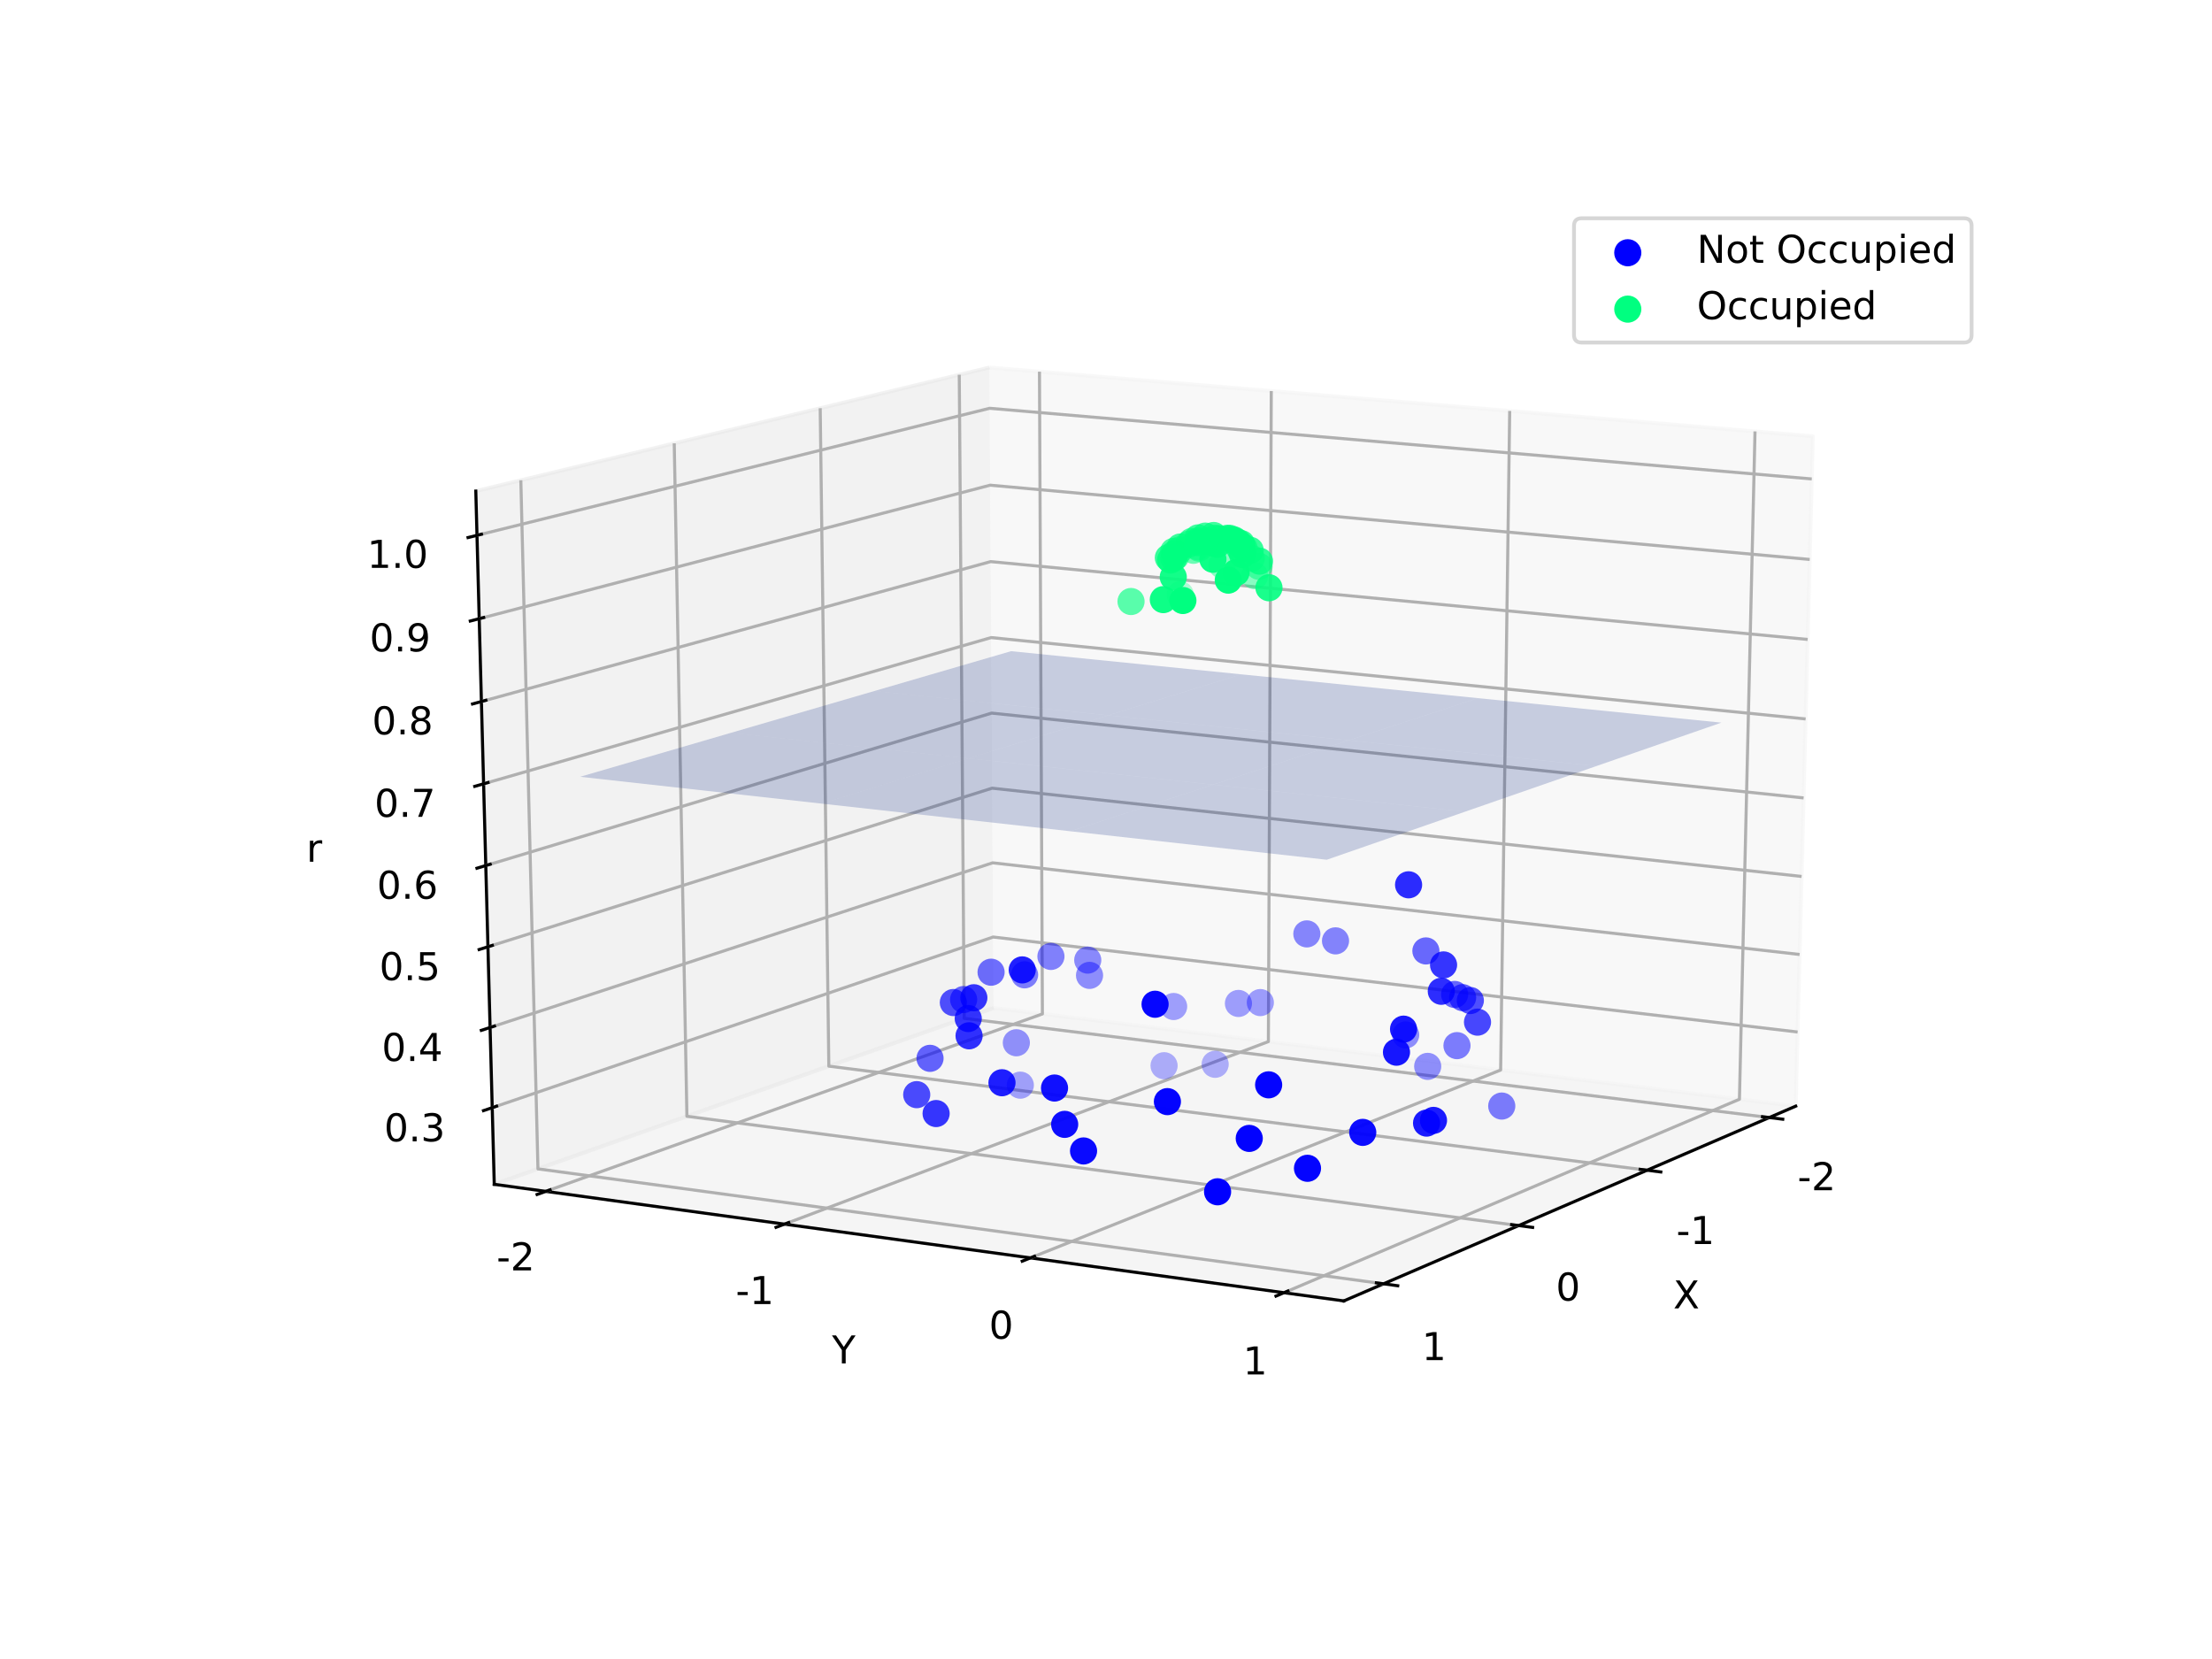 <?xml version="1.0" encoding="utf-8" standalone="no"?>
<!DOCTYPE svg PUBLIC "-//W3C//DTD SVG 1.1//EN"
  "http://www.w3.org/Graphics/SVG/1.1/DTD/svg11.dtd">
<!-- Created with matplotlib (http://matplotlib.org/) -->
<svg height="432pt" version="1.1" viewBox="0 0 576 432" width="576pt" xmlns="http://www.w3.org/2000/svg" xmlns:xlink="http://www.w3.org/1999/xlink">
 <defs>
  <style type="text/css">
*{stroke-linecap:butt;stroke-linejoin:round;}
  </style>
 </defs>
 <g id="figure_1">
  <g id="patch_1">
   <path d="M 0 432 
L 576 432 
L 576 0 
L 0 0 
z
" style="fill:#ffffff;"/>
  </g>
  <g id="patch_2">
   <path d="M 72 378 
L 518.4 378 
L 518.4 51.84 
L 72 51.84 
z
" style="fill:#ffffff;"/>
  </g>
  <g id="pane3d_1">
   <g id="patch_3">
    <path d="M 258.726 262.472 
L 467.602 288.036 
L 472.066 113.596 
L 257.64 95.695 
" style="fill:#f2f2f2;opacity:0.5;stroke:#f2f2f2;stroke-linejoin:miter;"/>
   </g>
  </g>
  <g id="pane3d_2">
   <g id="patch_4">
    <path d="M 258.726 262.472 
L 128.705 308.39 
L 123.9 127.88 
L 257.64 95.695 
" style="fill:#e6e6e6;opacity:0.5;stroke:#e6e6e6;stroke-linejoin:miter;"/>
   </g>
  </g>
  <g id="pane3d_3">
   <g id="patch_5">
    <path d="M 258.726 262.472 
L 128.705 308.39 
L 349.923 338.757 
L 467.602 288.036 
" style="fill:#ececec;opacity:0.5;stroke:#ececec;stroke-linejoin:miter;"/>
   </g>
  </g>
  <g id="axis3d_1">
   <g id="line2d_1">
    <path d="M 467.602 288.036 
L 349.923 338.757 
" style="fill:none;stroke:#000000;stroke-linecap:square;stroke-width:0.8;"/>
   </g>
   <g id="text_1">
    <!-- X -->
    <defs>
     <path d="M 6.297 72.906 
L 16.891 72.906 
L 35.016 45.797 
L 53.219 72.906 
L 63.812 72.906 
L 40.375 37.891 
L 65.375 0 
L 54.781 0 
L 34.281 31 
L 13.625 0 
L 2.984 0 
L 29 38.922 
z
" id="DejaVuSans-58"/>
    </defs>
    <g transform="translate(435.705 340.704)scale(0.1 -0.1)">
     <use xlink:href="#DejaVuSans-58"/>
    </g>
   </g>
   <g id="Line3DCollection_1">
    <path d="M 460.709 291.008 
L 251.079 265.172 
L 249.791 97.584 
" style="fill:none;stroke:#b0b0b0;stroke-width:0.8;"/>
    <path d="M 428.887 304.723 
L 215.827 277.622 
L 213.581 106.298 
" style="fill:none;stroke:#b0b0b0;stroke-width:0.8;"/>
    <path d="M 395.446 319.137 
L 178.87 290.674 
L 175.571 115.445 
" style="fill:none;stroke:#b0b0b0;stroke-width:0.8;"/>
    <path d="M 360.259 334.302 
L 140.081 304.372 
L 135.625 125.059 
" style="fill:none;stroke:#b0b0b0;stroke-width:0.8;"/>
   </g>
   <g id="xtick_1">
    <g id="line2d_2">
     <path d="M 458.95 290.791 
L 464.23 291.441 
" style="fill:none;stroke:#000000;stroke-linecap:square;stroke-width:0.8;"/>
    </g>
    <g id="text_2">
     <!-- -2 -->
     <defs>
      <path d="M 4.891 31.391 
L 31.203 31.391 
L 31.203 23.391 
L 4.891 23.391 
z
" id="DejaVuSans-2d"/>
      <path d="M 19.188 8.297 
L 53.609 8.297 
L 53.609 0 
L 7.328 0 
L 7.328 8.297 
Q 12.938 14.109 22.625 23.891 
Q 32.328 33.688 34.812 36.531 
Q 39.547 41.844 41.422 45.531 
Q 43.312 49.219 43.312 52.781 
Q 43.312 58.594 39.234 62.25 
Q 35.156 65.922 28.609 65.922 
Q 23.969 65.922 18.812 64.312 
Q 13.672 62.703 7.812 59.422 
L 7.812 69.391 
Q 13.766 71.781 18.938 73 
Q 24.125 74.219 28.422 74.219 
Q 39.75 74.219 46.484 68.547 
Q 53.219 62.891 53.219 53.422 
Q 53.219 48.922 51.531 44.891 
Q 49.859 40.875 45.406 35.406 
Q 44.188 33.984 37.641 27.219 
Q 31.109 20.453 19.188 8.297 
z
" id="DejaVuSans-32"/>
     </defs>
     <g transform="translate(468.07 309.928)scale(0.1 -0.1)">
      <use xlink:href="#DejaVuSans-2d"/>
      <use x="36.084" xlink:href="#DejaVuSans-32"/>
     </g>
    </g>
   </g>
   <g id="xtick_2">
    <g id="line2d_3">
     <path d="M 427.097 304.496 
L 432.47 305.179 
" style="fill:none;stroke:#000000;stroke-linecap:square;stroke-width:0.8;"/>
    </g>
    <g id="text_3">
     <!-- -1 -->
     <defs>
      <path d="M 12.406 8.297 
L 28.516 8.297 
L 28.516 63.922 
L 10.984 60.406 
L 10.984 69.391 
L 28.422 72.906 
L 38.281 72.906 
L 38.281 8.297 
L 54.391 8.297 
L 54.391 0 
L 12.406 0 
z
" id="DejaVuSans-31"/>
     </defs>
     <g transform="translate(436.512 323.944)scale(0.1 -0.1)">
      <use xlink:href="#DejaVuSans-2d"/>
      <use x="36.084" xlink:href="#DejaVuSans-31"/>
     </g>
    </g>
   </g>
   <g id="xtick_3">
    <g id="line2d_4">
     <path d="M 393.625 318.897 
L 399.092 319.616 
" style="fill:none;stroke:#000000;stroke-linecap:square;stroke-width:0.8;"/>
    </g>
    <g id="text_4">
     <!-- 0 -->
     <defs>
      <path d="M 31.781 66.406 
Q 24.172 66.406 20.328 58.906 
Q 16.5 51.422 16.5 36.375 
Q 16.5 21.391 20.328 13.891 
Q 24.172 6.391 31.781 6.391 
Q 39.453 6.391 43.281 13.891 
Q 47.125 21.391 47.125 36.375 
Q 47.125 51.422 43.281 58.906 
Q 39.453 66.406 31.781 66.406 
z
M 31.781 74.219 
Q 44.047 74.219 50.516 64.516 
Q 56.984 54.828 56.984 36.375 
Q 56.984 17.969 50.516 8.266 
Q 44.047 -1.422 31.781 -1.422 
Q 19.531 -1.422 13.062 8.266 
Q 6.594 17.969 6.594 36.375 
Q 6.594 54.828 13.062 64.516 
Q 19.531 74.219 31.781 74.219 
z
" id="DejaVuSans-30"/>
     </defs>
     <g transform="translate(405.151 338.673)scale(0.1 -0.1)">
      <use xlink:href="#DejaVuSans-30"/>
     </g>
    </g>
   </g>
   <g id="xtick_4">
    <g id="line2d_5">
     <path d="M 358.405 334.05 
L 363.971 334.807 
" style="fill:none;stroke:#000000;stroke-linecap:square;stroke-width:0.8;"/>
    </g>
    <g id="text_5">
     <!-- 1 -->
     <g transform="translate(370.251 354.172)scale(0.1 -0.1)">
      <use xlink:href="#DejaVuSans-31"/>
     </g>
    </g>
   </g>
  </g>
  <g id="axis3d_2">
   <g id="line2d_6">
    <path d="M 128.705 308.39 
L 349.923 338.757 
" style="fill:none;stroke:#000000;stroke-linecap:square;stroke-width:0.8;"/>
   </g>
   <g id="text_6">
    <!-- Y -->
    <defs>
     <path d="M -0.203 72.906 
L 10.406 72.906 
L 30.609 42.922 
L 50.688 72.906 
L 61.281 72.906 
L 35.5 34.719 
L 35.5 0 
L 25.594 0 
L 25.594 34.719 
z
" id="DejaVuSans-59"/>
    </defs>
    <g transform="translate(216.662 355.033)scale(0.1 -0.1)">
     <use xlink:href="#DejaVuSans-59"/>
    </g>
   </g>
   <g id="Line3DCollection_2">
    <path d="M 270.674 96.783 
L 271.438 264.028 
L 142.114 310.23 
" style="fill:none;stroke:#b0b0b0;stroke-width:0.8;"/>
    <path d="M 331.038 101.823 
L 330.283 271.23 
L 204.277 318.764 
" style="fill:none;stroke:#b0b0b0;stroke-width:0.8;"/>
    <path d="M 393.122 107.006 
L 390.762 278.632 
L 268.322 327.556 
" style="fill:none;stroke:#b0b0b0;stroke-width:0.8;"/>
    <path d="M 457.001 112.339 
L 452.945 286.242 
L 334.337 336.618 
" style="fill:none;stroke:#b0b0b0;stroke-width:0.8;"/>
   </g>
   <g id="xtick_5">
    <g id="line2d_7">
     <path d="M 143.239 309.829 
L 139.86 311.036 
" style="fill:none;stroke:#000000;stroke-linecap:square;stroke-width:0.8;"/>
    </g>
    <g id="text_7">
     <!-- -2 -->
     <g transform="translate(129.307 330.815)scale(0.1 -0.1)">
      <use xlink:href="#DejaVuSans-2d"/>
      <use x="36.084" xlink:href="#DejaVuSans-32"/>
     </g>
    </g>
   </g>
   <g id="xtick_6">
    <g id="line2d_8">
     <path d="M 205.374 318.35 
L 202.078 319.593 
" style="fill:none;stroke:#000000;stroke-linecap:square;stroke-width:0.8;"/>
    </g>
    <g id="text_8">
     <!-- -1 -->
     <g transform="translate(191.573 339.573)scale(0.1 -0.1)">
      <use xlink:href="#DejaVuSans-2d"/>
      <use x="36.084" xlink:href="#DejaVuSans-31"/>
     </g>
    </g>
   </g>
   <g id="xtick_7">
    <g id="line2d_9">
     <path d="M 269.39 327.129 
L 266.183 328.411 
" style="fill:none;stroke:#000000;stroke-linecap:square;stroke-width:0.8;"/>
    </g>
    <g id="text_9">
     <!-- 0 -->
     <g transform="translate(257.534 348.597)scale(0.1 -0.1)">
      <use xlink:href="#DejaVuSans-30"/>
     </g>
    </g>
   </g>
   <g id="xtick_8">
    <g id="line2d_10">
     <path d="M 335.373 336.178 
L 332.262 337.499 
" style="fill:none;stroke:#000000;stroke-linecap:square;stroke-width:0.8;"/>
    </g>
    <g id="text_10">
     <!-- 1 -->
     <g transform="translate(323.672 357.9)scale(0.1 -0.1)">
      <use xlink:href="#DejaVuSans-31"/>
     </g>
    </g>
   </g>
  </g>
  <g id="axis3d_3">
   <g id="line2d_11">
    <path d="M 128.705 308.39 
L 123.9 127.88 
" style="fill:none;stroke:#000000;stroke-linecap:square;stroke-width:0.8;"/>
   </g>
   <g id="text_11">
    <!-- r -->
    <defs>
     <path d="M 41.109 46.297 
Q 39.594 47.172 37.812 47.578 
Q 36.031 48 33.891 48 
Q 26.266 48 22.188 43.047 
Q 18.109 38.094 18.109 28.812 
L 18.109 0 
L 9.078 0 
L 9.078 54.688 
L 18.109 54.688 
L 18.109 46.188 
Q 20.953 51.172 25.484 53.578 
Q 30.031 56 36.531 56 
Q 37.453 56 38.578 55.875 
Q 39.703 55.766 41.062 55.516 
z
" id="DejaVuSans-72"/>
    </defs>
    <g transform="translate(79.791 224.388)scale(0.1 -0.1)">
     <use xlink:href="#DejaVuSans-72"/>
    </g>
   </g>
   <g id="Line3DCollection_3">
    <path d="M 128.174 288.435 
L 258.606 243.998 
L 468.096 268.735 
" style="fill:none;stroke:#b0b0b0;stroke-width:0.8;"/>
    <path d="M 127.618 267.554 
L 258.48 224.678 
L 468.613 248.544 
" style="fill:none;stroke:#b0b0b0;stroke-width:0.8;"/>
    <path d="M 127.059 246.539 
L 258.353 205.242 
L 469.133 228.226 
" style="fill:none;stroke:#b0b0b0;stroke-width:0.8;"/>
    <path d="M 126.496 225.388 
L 258.226 185.692 
L 469.656 207.783 
" style="fill:none;stroke:#b0b0b0;stroke-width:0.8;"/>
    <path d="M 125.929 204.1 
L 258.098 166.025 
L 470.182 187.211 
" style="fill:none;stroke:#b0b0b0;stroke-width:0.8;"/>
    <path d="M 125.359 182.674 
L 257.969 146.241 
L 470.712 166.511 
" style="fill:none;stroke:#b0b0b0;stroke-width:0.8;"/>
    <path d="M 124.785 161.107 
L 257.84 126.338 
L 471.245 145.68 
" style="fill:none;stroke:#b0b0b0;stroke-width:0.8;"/>
    <path d="M 124.207 139.399 
L 257.709 106.315 
L 471.781 124.718 
" style="fill:none;stroke:#b0b0b0;stroke-width:0.8;"/>
   </g>
   <g id="xtick_9">
    <g id="line2d_12">
     <path d="M 129.308 288.048 
L 125.9 289.209 
" style="fill:none;stroke:#000000;stroke-linecap:square;stroke-width:0.8;"/>
    </g>
    <g id="text_12">
     <!-- 0.3 -->
     <defs>
      <path d="M 10.688 12.406 
L 21 12.406 
L 21 0 
L 10.688 0 
z
" id="DejaVuSans-2e"/>
      <path d="M 40.578 39.312 
Q 47.656 37.797 51.625 33 
Q 55.609 28.219 55.609 21.188 
Q 55.609 10.406 48.188 4.484 
Q 40.766 -1.422 27.094 -1.422 
Q 22.516 -1.422 17.656 -0.516 
Q 12.797 0.391 7.625 2.203 
L 7.625 11.719 
Q 11.719 9.328 16.594 8.109 
Q 21.484 6.891 26.812 6.891 
Q 36.078 6.891 40.938 10.547 
Q 45.797 14.203 45.797 21.188 
Q 45.797 27.641 41.281 31.266 
Q 36.766 34.906 28.719 34.906 
L 20.219 34.906 
L 20.219 43.016 
L 29.109 43.016 
Q 36.375 43.016 40.234 45.922 
Q 44.094 48.828 44.094 54.297 
Q 44.094 59.906 40.109 62.906 
Q 36.141 65.922 28.719 65.922 
Q 24.656 65.922 20.016 65.031 
Q 15.375 64.156 9.812 62.312 
L 9.812 71.094 
Q 15.438 72.656 20.344 73.438 
Q 25.25 74.219 29.594 74.219 
Q 40.828 74.219 47.359 69.109 
Q 53.906 64.016 53.906 55.328 
Q 53.906 49.266 50.438 45.094 
Q 46.969 40.922 40.578 39.312 
z
" id="DejaVuSans-33"/>
     </defs>
     <g transform="translate(100.028 297.203)scale(0.1 -0.1)">
      <use xlink:href="#DejaVuSans-30"/>
      <use x="63.623" xlink:href="#DejaVuSans-2e"/>
      <use x="95.41" xlink:href="#DejaVuSans-33"/>
     </g>
    </g>
   </g>
   <g id="xtick_10">
    <g id="line2d_13">
     <path d="M 128.756 267.181 
L 125.337 268.302 
" style="fill:none;stroke:#000000;stroke-linecap:square;stroke-width:0.8;"/>
    </g>
    <g id="text_13">
     <!-- 0.4 -->
     <defs>
      <path d="M 37.797 64.312 
L 12.891 25.391 
L 37.797 25.391 
z
M 35.203 72.906 
L 47.609 72.906 
L 47.609 25.391 
L 58.016 25.391 
L 58.016 17.188 
L 47.609 17.188 
L 47.609 0 
L 37.797 0 
L 37.797 17.188 
L 4.891 17.188 
L 4.891 26.703 
z
" id="DejaVuSans-34"/>
     </defs>
     <g transform="translate(99.406 276.282)scale(0.1 -0.1)">
      <use xlink:href="#DejaVuSans-30"/>
      <use x="63.623" xlink:href="#DejaVuSans-2e"/>
      <use x="95.41" xlink:href="#DejaVuSans-34"/>
     </g>
    </g>
   </g>
   <g id="xtick_11">
    <g id="line2d_14">
     <path d="M 128.201 246.18 
L 124.769 247.259 
" style="fill:none;stroke:#000000;stroke-linecap:square;stroke-width:0.8;"/>
    </g>
    <g id="text_14">
     <!-- 0.5 -->
     <defs>
      <path d="M 10.797 72.906 
L 49.516 72.906 
L 49.516 64.594 
L 19.828 64.594 
L 19.828 46.734 
Q 21.969 47.469 24.109 47.828 
Q 26.266 48.188 28.422 48.188 
Q 40.625 48.188 47.75 41.5 
Q 54.891 34.812 54.891 23.391 
Q 54.891 11.625 47.562 5.094 
Q 40.234 -1.422 26.906 -1.422 
Q 22.312 -1.422 17.547 -0.641 
Q 12.797 0.141 7.719 1.703 
L 7.719 11.625 
Q 12.109 9.234 16.797 8.062 
Q 21.484 6.891 26.703 6.891 
Q 35.156 6.891 40.078 11.328 
Q 45.016 15.766 45.016 23.391 
Q 45.016 31 40.078 35.438 
Q 35.156 39.891 26.703 39.891 
Q 22.75 39.891 18.812 39.016 
Q 14.891 38.141 10.797 36.281 
z
" id="DejaVuSans-35"/>
     </defs>
     <g transform="translate(98.78 255.226)scale(0.1 -0.1)">
      <use xlink:href="#DejaVuSans-30"/>
      <use x="63.623" xlink:href="#DejaVuSans-2e"/>
      <use x="95.41" xlink:href="#DejaVuSans-35"/>
     </g>
    </g>
   </g>
   <g id="xtick_12">
    <g id="line2d_15">
     <path d="M 127.642 225.043 
L 124.198 226.081 
" style="fill:none;stroke:#000000;stroke-linecap:square;stroke-width:0.8;"/>
    </g>
    <g id="text_15">
     <!-- 0.6 -->
     <defs>
      <path d="M 33.016 40.375 
Q 26.375 40.375 22.484 35.828 
Q 18.609 31.297 18.609 23.391 
Q 18.609 15.531 22.484 10.953 
Q 26.375 6.391 33.016 6.391 
Q 39.656 6.391 43.531 10.953 
Q 47.406 15.531 47.406 23.391 
Q 47.406 31.297 43.531 35.828 
Q 39.656 40.375 33.016 40.375 
z
M 52.594 71.297 
L 52.594 62.312 
Q 48.875 64.062 45.094 64.984 
Q 41.312 65.922 37.594 65.922 
Q 27.828 65.922 22.672 59.328 
Q 17.531 52.734 16.797 39.406 
Q 19.672 43.656 24.016 45.922 
Q 28.375 48.188 33.594 48.188 
Q 44.578 48.188 50.953 41.516 
Q 57.328 34.859 57.328 23.391 
Q 57.328 12.156 50.688 5.359 
Q 44.047 -1.422 33.016 -1.422 
Q 20.359 -1.422 13.672 8.266 
Q 6.984 17.969 6.984 36.375 
Q 6.984 53.656 15.188 63.938 
Q 23.391 74.219 37.203 74.219 
Q 40.922 74.219 44.703 73.484 
Q 48.484 72.75 52.594 71.297 
z
" id="DejaVuSans-36"/>
     </defs>
     <g transform="translate(98.15 234.033)scale(0.1 -0.1)">
      <use xlink:href="#DejaVuSans-30"/>
      <use x="63.623" xlink:href="#DejaVuSans-2e"/>
      <use x="95.41" xlink:href="#DejaVuSans-36"/>
     </g>
    </g>
   </g>
   <g id="xtick_13">
    <g id="line2d_16">
     <path d="M 127.08 203.769 
L 123.623 204.765 
" style="fill:none;stroke:#000000;stroke-linecap:square;stroke-width:0.8;"/>
    </g>
    <g id="text_16">
     <!-- 0.7 -->
     <defs>
      <path d="M 8.203 72.906 
L 55.078 72.906 
L 55.078 68.703 
L 28.609 0 
L 18.312 0 
L 43.219 64.594 
L 8.203 64.594 
z
" id="DejaVuSans-37"/>
     </defs>
     <g transform="translate(97.516 212.702)scale(0.1 -0.1)">
      <use xlink:href="#DejaVuSans-30"/>
      <use x="63.623" xlink:href="#DejaVuSans-2e"/>
      <use x="95.41" xlink:href="#DejaVuSans-37"/>
     </g>
    </g>
   </g>
   <g id="xtick_14">
    <g id="line2d_17">
     <path d="M 126.514 182.356 
L 123.044 183.309 
" style="fill:none;stroke:#000000;stroke-linecap:square;stroke-width:0.8;"/>
    </g>
    <g id="text_17">
     <!-- 0.8 -->
     <defs>
      <path d="M 31.781 34.625 
Q 24.75 34.625 20.719 30.859 
Q 16.703 27.094 16.703 20.516 
Q 16.703 13.922 20.719 10.156 
Q 24.75 6.391 31.781 6.391 
Q 38.812 6.391 42.859 10.172 
Q 46.922 13.969 46.922 20.516 
Q 46.922 27.094 42.891 30.859 
Q 38.875 34.625 31.781 34.625 
z
M 21.922 38.812 
Q 15.578 40.375 12.031 44.719 
Q 8.5 49.078 8.5 55.328 
Q 8.5 64.062 14.719 69.141 
Q 20.953 74.219 31.781 74.219 
Q 42.672 74.219 48.875 69.141 
Q 55.078 64.062 55.078 55.328 
Q 55.078 49.078 51.531 44.719 
Q 48 40.375 41.703 38.812 
Q 48.828 37.156 52.797 32.312 
Q 56.781 27.484 56.781 20.516 
Q 56.781 9.906 50.312 4.234 
Q 43.844 -1.422 31.781 -1.422 
Q 19.734 -1.422 13.25 4.234 
Q 6.781 9.906 6.781 20.516 
Q 6.781 27.484 10.781 32.312 
Q 14.797 37.156 21.922 38.812 
z
M 18.312 54.391 
Q 18.312 48.734 21.844 45.562 
Q 25.391 42.391 31.781 42.391 
Q 38.141 42.391 41.719 45.562 
Q 45.312 48.734 45.312 54.391 
Q 45.312 60.062 41.719 63.234 
Q 38.141 66.406 31.781 66.406 
Q 25.391 66.406 21.844 63.234 
Q 18.312 60.062 18.312 54.391 
z
" id="DejaVuSans-38"/>
     </defs>
     <g transform="translate(96.878 191.233)scale(0.1 -0.1)">
      <use xlink:href="#DejaVuSans-30"/>
      <use x="63.623" xlink:href="#DejaVuSans-2e"/>
      <use x="95.41" xlink:href="#DejaVuSans-38"/>
     </g>
    </g>
   </g>
   <g id="xtick_15">
    <g id="line2d_18">
     <path d="M 125.944 160.804 
L 122.462 161.714 
" style="fill:none;stroke:#000000;stroke-linecap:square;stroke-width:0.8;"/>
    </g>
    <g id="text_18">
     <!-- 0.9 -->
     <defs>
      <path d="M 10.984 1.516 
L 10.984 10.5 
Q 14.703 8.734 18.5 7.812 
Q 22.312 6.891 25.984 6.891 
Q 35.75 6.891 40.891 13.453 
Q 46.047 20.016 46.781 33.406 
Q 43.953 29.203 39.594 26.953 
Q 35.25 24.703 29.984 24.703 
Q 19.047 24.703 12.672 31.312 
Q 6.297 37.938 6.297 49.422 
Q 6.297 60.641 12.938 67.422 
Q 19.578 74.219 30.609 74.219 
Q 43.266 74.219 49.922 64.516 
Q 56.594 54.828 56.594 36.375 
Q 56.594 19.141 48.406 8.859 
Q 40.234 -1.422 26.422 -1.422 
Q 22.703 -1.422 18.891 -0.688 
Q 15.094 0.047 10.984 1.516 
z
M 30.609 32.422 
Q 37.25 32.422 41.125 36.953 
Q 45.016 41.5 45.016 49.422 
Q 45.016 57.281 41.125 61.844 
Q 37.25 66.406 30.609 66.406 
Q 23.969 66.406 20.094 61.844 
Q 16.219 57.281 16.219 49.422 
Q 16.219 41.5 20.094 36.953 
Q 23.969 32.422 30.609 32.422 
z
" id="DejaVuSans-39"/>
     </defs>
     <g transform="translate(96.235 169.623)scale(0.1 -0.1)">
      <use xlink:href="#DejaVuSans-30"/>
      <use x="63.623" xlink:href="#DejaVuSans-2e"/>
      <use x="95.41" xlink:href="#DejaVuSans-39"/>
     </g>
    </g>
   </g>
   <g id="xtick_16">
    <g id="line2d_19">
     <path d="M 125.37 139.111 
L 121.876 139.977 
" style="fill:none;stroke:#000000;stroke-linecap:square;stroke-width:0.8;"/>
    </g>
    <g id="text_19">
     <!-- 1.0 -->
     <g transform="translate(95.589 147.871)scale(0.1 -0.1)">
      <use xlink:href="#DejaVuSans-31"/>
      <use x="63.623" xlink:href="#DejaVuSans-2e"/>
      <use x="95.41" xlink:href="#DejaVuSans-30"/>
     </g>
    </g>
   </g>
  </g>
  <g id="axes_1">
   <g id="Path3DCollection_1">
    <defs>
     <path d="M 0 3.536 
C 0.938 3.536 1.837 3.163 2.5 2.5 
C 3.163 1.837 3.536 0.938 3.536 0 
C 3.536 -0.938 3.163 -1.837 2.5 -2.5 
C 1.837 -3.163 0.938 -3.536 0 -3.536 
C -0.938 -3.536 -1.837 -3.163 -2.5 -2.5 
C -3.163 -1.837 -3.536 -0.938 -3.536 0 
C -3.536 0.938 -3.163 1.837 -2.5 2.5 
C -1.837 3.163 -0.938 3.536 0 3.536 
z
" id="C0_0_fe2d5bab1d"/>
    </defs>
    <g clip-path="url(#p2cab613604)">
     <use style="fill:#00ff80;fill-opacity:0.726;" x="321.362" xlink:href="#C0_0_fe2d5bab1d" y="140.585"/>
    </g>
    <g clip-path="url(#p2cab613604)">
     <use style="fill:#00ff80;fill-opacity:0.759;" x="307.324" xlink:href="#C0_0_fe2d5bab1d" y="142.433"/>
    </g>
    <g clip-path="url(#p2cab613604)">
     <use style="fill:#00ff80;fill-opacity:0.544;" x="327.858" xlink:href="#C0_0_fe2d5bab1d" y="147.481"/>
    </g>
    <g clip-path="url(#p2cab613604)">
     <use style="fill:#00ff80;" x="308.017" xlink:href="#C0_0_fe2d5bab1d" y="156.369"/>
    </g>
    <g clip-path="url(#p2cab613604)">
     <use style="fill:#00ff80;fill-opacity:0.641;" x="323.987" xlink:href="#C0_0_fe2d5bab1d" y="142.787"/>
    </g>
    <g clip-path="url(#p2cab613604)">
     <use style="fill:#00ff80;fill-opacity:0.812;" x="323.485" xlink:href="#C0_0_fe2d5bab1d" y="142.305"/>
    </g>
    <g clip-path="url(#p2cab613604)">
     <use style="fill:#00ff80;fill-opacity:0.787;" x="321.353" xlink:href="#C0_0_fe2d5bab1d" y="140.765"/>
    </g>
    <g clip-path="url(#p2cab613604)">
     <use style="fill:#00ff80;fill-opacity:0.704;" x="305.615" xlink:href="#C0_0_fe2d5bab1d" y="143.575"/>
    </g>
    <g clip-path="url(#p2cab613604)">
     <use style="fill:#00ff80;fill-opacity:0.991;" x="319.839" xlink:href="#C0_0_fe2d5bab1d" y="151.061"/>
    </g>
    <g clip-path="url(#p2cab613604)">
     <use style="fill:#00ff80;fill-opacity:0.92;" x="305.515" xlink:href="#C0_0_fe2d5bab1d" y="150.262"/>
    </g>
    <g clip-path="url(#p2cab613604)">
     <use style="fill:#00ff80;fill-opacity:0.824;" x="304.815" xlink:href="#C0_0_fe2d5bab1d" y="145.83"/>
    </g>
    <g clip-path="url(#p2cab613604)">
     <use style="fill:#00ff80;fill-opacity:0.568;" x="312.175" xlink:href="#C0_0_fe2d5bab1d" y="142.734"/>
    </g>
    <g clip-path="url(#p2cab613604)">
     <use style="fill:#00ff80;fill-opacity:0.447;" x="326.717" xlink:href="#C0_0_fe2d5bab1d" y="149.909"/>
    </g>
    <g clip-path="url(#p2cab613604)">
     <use style="fill:#00ff80;fill-opacity:0.8;" x="305.916" xlink:href="#C0_0_fe2d5bab1d" y="144.135"/>
    </g>
    <g clip-path="url(#p2cab613604)">
     <use style="fill:#00ff80;fill-opacity:0.739;" x="316.033" xlink:href="#C0_0_fe2d5bab1d" y="139.436"/>
    </g>
    <g clip-path="url(#p2cab613604)">
     <use style="fill:#00ff80;fill-opacity:0.636;" x="307.248" xlink:href="#C0_0_fe2d5bab1d" y="143.162"/>
    </g>
    <g clip-path="url(#p2cab613604)">
     <use style="fill:#00ff80;fill-opacity:0.892;" x="330.436" xlink:href="#C0_0_fe2d5bab1d" y="153.047"/>
    </g>
    <g clip-path="url(#p2cab613604)">
     <use style="fill:#00ff80;fill-opacity:0.942;" x="302.923" xlink:href="#C0_0_fe2d5bab1d" y="156.138"/>
    </g>
    <g clip-path="url(#p2cab613604)">
     <use style="fill:#00ff80;fill-opacity:0.562;" x="310.776" xlink:href="#C0_0_fe2d5bab1d" y="143.29"/>
    </g>
    <g clip-path="url(#p2cab613604)">
     <use style="fill:#00ff80;fill-opacity:0.684;" x="310.291" xlink:href="#C0_0_fe2d5bab1d" y="140.985"/>
    </g>
    <g clip-path="url(#p2cab613604)">
     <use style="fill:#00ff80;fill-opacity:0.868;" x="315.793" xlink:href="#C0_0_fe2d5bab1d" y="141.366"/>
    </g>
    <g clip-path="url(#p2cab613604)">
     <use style="fill:#00ff80;fill-opacity:0.673;" x="319.846" xlink:href="#C0_0_fe2d5bab1d" y="140.555"/>
    </g>
    <g clip-path="url(#p2cab613604)">
     <use style="fill:#00ff80;fill-opacity:0.753;" x="311.973" xlink:href="#C0_0_fe2d5bab1d" y="140.054"/>
    </g>
    <g clip-path="url(#p2cab613604)">
     <use style="fill:#00ff80;fill-opacity:0.877;" x="316.975" xlink:href="#C0_0_fe2d5bab1d" y="141.75"/>
    </g>
    <g clip-path="url(#p2cab613604)">
     <use style="fill:#00ff80;fill-opacity:0.766;" x="320.315" xlink:href="#C0_0_fe2d5bab1d" y="140.2"/>
    </g>
    <g clip-path="url(#p2cab613604)">
     <use style="fill:#00ff80;fill-opacity:0.437;" x="318.22" xlink:href="#C0_0_fe2d5bab1d" y="147.131"/>
    </g>
    <g clip-path="url(#p2cab613604)">
     <use style="fill:#00ff80;fill-opacity:0.653;" x="309.552" xlink:href="#C0_0_fe2d5bab1d" y="141.704"/>
    </g>
    <g clip-path="url(#p2cab613604)">
     <use style="fill:#00ff80;fill-opacity:0.766;" x="323.257" xlink:href="#C0_0_fe2d5bab1d" y="141.566"/>
    </g>
    <g clip-path="url(#p2cab613604)">
     <use style="fill:#00ff80;fill-opacity:0.852;" x="322.923" xlink:href="#C0_0_fe2d5bab1d" y="142.989"/>
    </g>
    <g clip-path="url(#p2cab613604)">
     <use style="fill:#00ff80;fill-opacity:0.944;" x="315.838" xlink:href="#C0_0_fe2d5bab1d" y="145.63"/>
    </g>
    <g clip-path="url(#p2cab613604)">
     <use style="fill:#00ff80;fill-opacity:0.642;" x="294.515" xlink:href="#C0_0_fe2d5bab1d" y="156.63"/>
    </g>
    <g clip-path="url(#p2cab613604)">
     <use style="fill:#00ff80;fill-opacity:0.665;" x="316.362" xlink:href="#C0_0_fe2d5bab1d" y="140.142"/>
    </g>
    <g clip-path="url(#p2cab613604)">
     <use style="fill:#00ff80;fill-opacity:0.782;" x="325.549" xlink:href="#C0_0_fe2d5bab1d" y="143.298"/>
    </g>
    <g clip-path="url(#p2cab613604)">
     <use style="fill:#00ff80;fill-opacity:0.572;" x="325.837" xlink:href="#C0_0_fe2d5bab1d" y="145.369"/>
    </g>
    <g clip-path="url(#p2cab613604)">
     <use style="fill:#00ff80;fill-opacity:0.775;" x="304.232" xlink:href="#C0_0_fe2d5bab1d" y="145.238"/>
    </g>
    <g clip-path="url(#p2cab613604)">
     <use style="fill:#00ff80;fill-opacity:0.834;" x="305.625" xlink:href="#C0_0_fe2d5bab1d" y="145.337"/>
    </g>
    <g clip-path="url(#p2cab613604)">
     <use style="fill:#00ff80;fill-opacity:0.581;" x="306.125" xlink:href="#C0_0_fe2d5bab1d" y="144.949"/>
    </g>
    <g clip-path="url(#p2cab613604)">
     <use style="fill:#00ff80;fill-opacity:0.877;" x="323.551" xlink:href="#C0_0_fe2d5bab1d" y="144.408"/>
    </g>
    <g clip-path="url(#p2cab613604)">
     <use style="fill:#00ff80;fill-opacity:0.824;" x="312.048" xlink:href="#C0_0_fe2d5bab1d" y="140.841"/>
    </g>
    <g clip-path="url(#p2cab613604)">
     <use style="fill:#00ff80;fill-opacity:0.791;" x="319.601" xlink:href="#C0_0_fe2d5bab1d" y="140.169"/>
    </g>
    <g clip-path="url(#p2cab613604)">
     <use style="fill:#00ff80;fill-opacity:0.827;" x="317.468" xlink:href="#C0_0_fe2d5bab1d" y="140.278"/>
    </g>
    <g clip-path="url(#p2cab613604)">
     <use style="fill:#00ff80;fill-opacity:0.841;" x="311.981" xlink:href="#C0_0_fe2d5bab1d" y="141.279"/>
    </g>
    <g clip-path="url(#p2cab613604)">
     <use style="fill:#00ff80;fill-opacity:0.634;" x="314.015" xlink:href="#C0_0_fe2d5bab1d" y="140.804"/>
    </g>
    <g clip-path="url(#p2cab613604)">
     <use style="fill:#00ff80;fill-opacity:0.962;" x="321.864" xlink:href="#C0_0_fe2d5bab1d" y="149.09"/>
    </g>
    <g clip-path="url(#p2cab613604)">
     <use style="fill:#00ff80;fill-opacity:0.812;" x="327.966" xlink:href="#C0_0_fe2d5bab1d" y="146.117"/>
    </g>
    <g clip-path="url(#p2cab613604)">
     <use style="fill:#00ff80;fill-opacity:0.804;" x="322.543" xlink:href="#C0_0_fe2d5bab1d" y="141.59"/>
    </g>
    <g clip-path="url(#p2cab613604)">
     <use style="fill:#00ff80;fill-opacity:0.749;" x="313.86" xlink:href="#C0_0_fe2d5bab1d" y="139.597"/>
    </g>
    <g clip-path="url(#p2cab613604)">
     <use style="fill:#00ff80;fill-opacity:0.694;" x="322.262" xlink:href="#C0_0_fe2d5bab1d" y="141.185"/>
    </g>
    <g clip-path="url(#p2cab613604)">
     <use style="fill:#00ff80;fill-opacity:0.584;" x="311.881" xlink:href="#C0_0_fe2d5bab1d" y="142.373"/>
    </g>
    <g clip-path="url(#p2cab613604)">
     <use style="fill:#00ff80;fill-opacity:0.3;" x="307.343" xlink:href="#C0_0_fe2d5bab1d" y="154.858"/>
    </g>
   </g>
   <g id="Path3DCollection_2">
    <defs>
     <path d="M 0 3.536 
C 0.938 3.536 1.837 3.163 2.5 2.5 
C 3.163 1.837 3.536 0.938 3.536 0 
C 3.536 -0.938 3.163 -1.837 2.5 -2.5 
C 1.837 -3.163 0.938 -3.536 0 -3.536 
C -0.938 -3.536 -1.837 -3.163 -2.5 -2.5 
C -3.163 -1.837 -3.536 -0.938 -3.536 0 
C -3.536 0.938 -3.163 1.837 -2.5 2.5 
C -1.837 3.163 -0.938 3.536 0 3.536 
z
" id="C1_0_d4a1e3192a"/>
    </defs>
    <g clip-path="url(#p2cab613604)">
     <use style="fill:#0000ff;fill-opacity:0.355;" x="265.684" xlink:href="#C1_0_d4a1e3192a" y="282.573"/>
    </g>
    <g clip-path="url(#p2cab613604)">
     <use style="fill:#0000ff;fill-opacity:0.682;" x="382.872" xlink:href="#C1_0_d4a1e3192a" y="260.534"/>
    </g>
    <g clip-path="url(#p2cab613604)">
     <use style="fill:#0000ff;fill-opacity:0.483;" x="273.658" xlink:href="#C1_0_d4a1e3192a" y="249.047"/>
    </g>
    <g clip-path="url(#p2cab613604)">
     <use style="fill:#0000ff;fill-opacity:0.59;" x="250.923" xlink:href="#C1_0_d4a1e3192a" y="260.28"/>
    </g>
    <g clip-path="url(#p2cab613604)">
     <use style="fill:#0000ff;fill-opacity:0.447;" x="283.244" xlink:href="#C1_0_d4a1e3192a" y="250.005"/>
    </g>
    <g clip-path="url(#p2cab613604)">
     <use style="fill:#0000ff;fill-opacity:0.302;" x="303.118" xlink:href="#C1_0_d4a1e3192a" y="277.506"/>
    </g>
    <g clip-path="url(#p2cab613604)">
     <use style="fill:#0000ff;fill-opacity:0.803;" x="252.341" xlink:href="#C1_0_d4a1e3192a" y="269.721"/>
    </g>
    <g clip-path="url(#p2cab613604)">
     <use style="fill:#0000ff;fill-opacity:0.887;" x="373.273" xlink:href="#C1_0_d4a1e3192a" y="291.746"/>
    </g>
    <g clip-path="url(#p2cab613604)">
     <use style="fill:#0000ff;fill-opacity:0.975;" x="300.777" xlink:href="#C1_0_d4a1e3192a" y="261.501"/>
    </g>
    <g clip-path="url(#p2cab613604)">
     <use style="fill:#0000ff;fill-opacity:0.589;" x="378.784" xlink:href="#C1_0_d4a1e3192a" y="258.95"/>
    </g>
    <g clip-path="url(#p2cab613604)">
     <use style="fill:#0000ff;fill-opacity:0.416;" x="264.651" xlink:href="#C1_0_d4a1e3192a" y="271.53"/>
    </g>
    <g clip-path="url(#p2cab613604)">
     <use style="fill:#0000ff;fill-opacity:0.373;" x="328.182" xlink:href="#C1_0_d4a1e3192a" y="261.067"/>
    </g>
    <g clip-path="url(#p2cab613604)">
     <use style="fill:#0000ff;fill-opacity:0.788;" x="252.125" xlink:href="#C1_0_d4a1e3192a" y="265.223"/>
    </g>
    <g clip-path="url(#p2cab613604)">
     <use style="fill:#0000ff;fill-opacity:0.557;" x="258.07" xlink:href="#C1_0_d4a1e3192a" y="253.157"/>
    </g>
    <g clip-path="url(#p2cab613604)">
     <use style="fill:#0000ff;fill-opacity:0.598;" x="242.174" xlink:href="#C1_0_d4a1e3192a" y="275.584"/>
    </g>
    <g clip-path="url(#p2cab613604)">
     <use style="fill:#0000ff;fill-opacity:0.878;" x="260.91" xlink:href="#C1_0_d4a1e3192a" y="281.939"/>
    </g>
    <g clip-path="url(#p2cab613604)">
     <use style="fill:#0000ff;fill-opacity:0.433;" x="366.036" xlink:href="#C1_0_d4a1e3192a" y="269.491"/>
    </g>
    <g clip-path="url(#p2cab613604)">
     <use style="fill:#0000ff;fill-opacity:0.43;" x="283.71" xlink:href="#C1_0_d4a1e3192a" y="253.984"/>
    </g>
    <g clip-path="url(#p2cab613604)">
     <use style="fill:#0000ff;fill-opacity:0.826;" x="366.788" xlink:href="#C1_0_d4a1e3192a" y="230.398"/>
    </g>
    <g clip-path="url(#p2cab613604)">
     <use style="fill:#0000ff;fill-opacity:0.677;" x="248.245" xlink:href="#C1_0_d4a1e3192a" y="261.054"/>
    </g>
    <g clip-path="url(#p2cab613604)">
     <use style="fill:#0000ff;fill-opacity:0.785;" x="243.758" xlink:href="#C1_0_d4a1e3192a" y="289.963"/>
    </g>
    <g clip-path="url(#p2cab613604)">
     <use style="fill:#0000ff;fill-opacity:0.461;" x="340.296" xlink:href="#C1_0_d4a1e3192a" y="243.18"/>
    </g>
    <g clip-path="url(#p2cab613604)">
     <use style="fill:#0000ff;fill-opacity:0.786;" x="253.584" xlink:href="#C1_0_d4a1e3192a" y="259.809"/>
    </g>
    <g clip-path="url(#p2cab613604)">
     <use style="fill:#0000ff;fill-opacity:0.419;" x="371.766" xlink:href="#C1_0_d4a1e3192a" y="277.679"/>
    </g>
    <g clip-path="url(#p2cab613604)">
     <use style="fill:#0000ff;" x="317.051" xlink:href="#C1_0_d4a1e3192a" y="310.336"/>
    </g>
    <g clip-path="url(#p2cab613604)">
     <use style="fill:#0000ff;fill-opacity:0.931;" x="274.592" xlink:href="#C1_0_d4a1e3192a" y="283.317"/>
    </g>
    <g clip-path="url(#p2cab613604)">
     <use style="fill:#0000ff;fill-opacity:0.582;" x="371.299" xlink:href="#C1_0_d4a1e3192a" y="247.616"/>
    </g>
    <g clip-path="url(#p2cab613604)">
     <use style="fill:#0000ff;fill-opacity:0.984;" x="303.988" xlink:href="#C1_0_d4a1e3192a" y="286.857"/>
    </g>
    <g clip-path="url(#p2cab613604)">
     <use style="fill:#0000ff;fill-opacity:0.365;" x="305.608" xlink:href="#C1_0_d4a1e3192a" y="262.091"/>
    </g>
    <g clip-path="url(#p2cab613604)">
     <use style="fill:#0000ff;fill-opacity:0.697;" x="238.709" xlink:href="#C1_0_d4a1e3192a" y="285.044"/>
    </g>
    <g clip-path="url(#p2cab613604)">
     <use style="fill:#0000ff;fill-opacity:0.87;" x="266.187" xlink:href="#C1_0_d4a1e3192a" y="252.556"/>
    </g>
    <g clip-path="url(#p2cab613604)">
     <use style="fill:#0000ff;fill-opacity:0.951;" x="354.852" xlink:href="#C1_0_d4a1e3192a" y="294.865"/>
    </g>
    <g clip-path="url(#p2cab613604)">
     <use style="fill:#0000ff;fill-opacity:0.944;" x="277.234" xlink:href="#C1_0_d4a1e3192a" y="292.779"/>
    </g>
    <g clip-path="url(#p2cab613604)">
     <use style="fill:#0000ff;fill-opacity:0.502;" x="379.391" xlink:href="#C1_0_d4a1e3192a" y="272.277"/>
    </g>
    <g clip-path="url(#p2cab613604)">
     <use style="fill:#0000ff;fill-opacity:0.982;" x="340.466" xlink:href="#C1_0_d4a1e3192a" y="304.218"/>
    </g>
    <g clip-path="url(#p2cab613604)">
     <use style="fill:#0000ff;fill-opacity:0.817;" x="375.308" xlink:href="#C1_0_d4a1e3192a" y="258.125"/>
    </g>
    <g clip-path="url(#p2cab613604)">
     <use style="fill:#0000ff;fill-opacity:0.788;" x="375.897" xlink:href="#C1_0_d4a1e3192a" y="251.262"/>
    </g>
    <g clip-path="url(#p2cab613604)">
     <use style="fill:#0000ff;fill-opacity:0.3;" x="316.421" xlink:href="#C1_0_d4a1e3192a" y="277.137"/>
    </g>
    <g clip-path="url(#p2cab613604)">
     <use style="fill:#0000ff;fill-opacity:0.368;" x="322.485" xlink:href="#C1_0_d4a1e3192a" y="261.293"/>
    </g>
    <g clip-path="url(#p2cab613604)">
     <use style="fill:#0000ff;fill-opacity:0.895;" x="365.48" xlink:href="#C1_0_d4a1e3192a" y="267.984"/>
    </g>
    <g clip-path="url(#p2cab613604)">
     <use style="fill:#0000ff;fill-opacity:0.615;" x="380.858" xlink:href="#C1_0_d4a1e3192a" y="259.778"/>
    </g>
    <g clip-path="url(#p2cab613604)">
     <use style="fill:#0000ff;fill-opacity:0.503;" x="391.05" xlink:href="#C1_0_d4a1e3192a" y="288.01"/>
    </g>
    <g clip-path="url(#p2cab613604)">
     <use style="fill:#0000ff;fill-opacity:0.472;" x="347.762" xlink:href="#C1_0_d4a1e3192a" y="244.996"/>
    </g>
    <g clip-path="url(#p2cab613604)">
     <use style="fill:#0000ff;fill-opacity:0.983;" x="330.348" xlink:href="#C1_0_d4a1e3192a" y="282.485"/>
    </g>
    <g clip-path="url(#p2cab613604)">
     <use style="fill:#0000ff;fill-opacity:0.96;" x="282.149" xlink:href="#C1_0_d4a1e3192a" y="299.702"/>
    </g>
    <g clip-path="url(#p2cab613604)">
     <use style="fill:#0000ff;fill-opacity:0.713;" x="384.738" xlink:href="#C1_0_d4a1e3192a" y="266.164"/>
    </g>
    <g clip-path="url(#p2cab613604)">
     <use style="fill:#0000ff;fill-opacity:0.991;" x="325.298" xlink:href="#C1_0_d4a1e3192a" y="296.436"/>
    </g>
    <g clip-path="url(#p2cab613604)">
     <use style="fill:#0000ff;fill-opacity:0.908;" x="363.639" xlink:href="#C1_0_d4a1e3192a" y="273.987"/>
    </g>
    <g clip-path="url(#p2cab613604)">
     <use style="fill:#0000ff;fill-opacity:0.896;" x="371.472" xlink:href="#C1_0_d4a1e3192a" y="292.447"/>
    </g>
    <g clip-path="url(#p2cab613604)">
     <use style="fill:#0000ff;fill-opacity:0.493;" x="266.796" xlink:href="#C1_0_d4a1e3192a" y="253.838"/>
    </g>
   </g>
   <g id="Poly3DCollection_1">
    <path clip-path="url(#p2cab613604)" d="M 263.277 169.564 
L 227.671 179.942 
L 288.557 186.267 
L 323.209 175.593 
L 263.277 169.564 
z
" style="fill:#002080;fill-opacity:0.2;"/>
    <path clip-path="url(#p2cab613604)" d="M 323.209 175.593 
L 288.557 186.267 
L 351.211 192.775 
L 384.841 181.793 
L 323.209 175.593 
z
" style="fill:#002080;fill-opacity:0.2;"/>
    <path clip-path="url(#p2cab613604)" d="M 227.671 179.942 
L 190.311 190.832 
L 252.171 197.474 
L 288.557 186.267 
L 227.671 179.942 
z
" style="fill:#002080;fill-opacity:0.2;"/>
    <path clip-path="url(#p2cab613604)" d="M 384.841 181.793 
L 351.211 192.775 
L 415.711 199.476 
L 448.245 188.171 
L 384.841 181.793 
z
" style="fill:#002080;fill-opacity:0.2;"/>
    <path clip-path="url(#p2cab613604)" d="M 288.557 186.267 
L 252.171 197.474 
L 315.873 204.315 
L 351.211 192.775 
L 288.557 186.267 
z
" style="fill:#002080;fill-opacity:0.2;"/>
    <path clip-path="url(#p2cab613604)" d="M 190.311 190.832 
L 151.063 202.272 
L 213.918 209.257 
L 252.171 197.474 
L 190.311 190.832 
z
" style="fill:#002080;fill-opacity:0.2;"/>
    <path clip-path="url(#p2cab613604)" d="M 351.211 192.775 
L 315.873 204.315 
L 381.501 211.362 
L 415.711 199.476 
L 351.211 192.775 
z
" style="fill:#002080;fill-opacity:0.2;"/>
    <path clip-path="url(#p2cab613604)" d="M 252.171 197.474 
L 213.918 209.257 
L 278.695 216.456 
L 315.873 204.315 
L 252.171 197.474 
z
" style="fill:#002080;fill-opacity:0.2;"/>
    <path clip-path="url(#p2cab613604)" d="M 315.873 204.315 
L 278.695 216.456 
L 345.482 223.878 
L 381.501 211.362 
L 315.873 204.315 
z
" style="fill:#002080;fill-opacity:0.2;"/>
   </g>
   <g id="legend_1">
    <g id="patch_6">
     <path d="M 411.867 89.196 
L 511.4 89.196 
Q 513.4 89.196 513.4 87.196 
L 513.4 58.84 
Q 513.4 56.84 511.4 56.84 
L 411.867 56.84 
Q 409.867 56.84 409.867 58.84 
L 409.867 87.196 
Q 409.867 89.196 411.867 89.196 
z
" style="fill:#ffffff;opacity:0.8;stroke:#cccccc;stroke-linejoin:miter;"/>
    </g>
    <g id="Path3DCollection_3">
     <path d="M 423.867 69.349 
C 424.805 69.349 425.704 68.976 426.367 68.313 
C 427.03 67.65 427.403 66.751 427.403 65.813 
C 427.403 64.876 427.03 63.976 426.367 63.313 
C 425.704 62.65 424.805 62.278 423.867 62.278 
C 422.93 62.278 422.03 62.65 421.367 63.313 
C 420.704 63.976 420.332 64.876 420.332 65.813 
C 420.332 66.751 420.704 67.65 421.367 68.313 
C 422.03 68.976 422.93 69.349 423.867 69.349 
z
" style="fill:#0000ff;"/>
    </g>
    <g id="text_20">
     <!-- Not Occupied -->
     <defs>
      <path d="M 9.812 72.906 
L 23.094 72.906 
L 55.422 11.922 
L 55.422 72.906 
L 64.984 72.906 
L 64.984 0 
L 51.703 0 
L 19.391 60.984 
L 19.391 0 
L 9.812 0 
z
" id="DejaVuSans-4e"/>
      <path d="M 30.609 48.391 
Q 23.391 48.391 19.188 42.75 
Q 14.984 37.109 14.984 27.297 
Q 14.984 17.484 19.156 11.844 
Q 23.344 6.203 30.609 6.203 
Q 37.797 6.203 41.984 11.859 
Q 46.188 17.531 46.188 27.297 
Q 46.188 37.016 41.984 42.703 
Q 37.797 48.391 30.609 48.391 
z
M 30.609 56 
Q 42.328 56 49.016 48.375 
Q 55.719 40.766 55.719 27.297 
Q 55.719 13.875 49.016 6.219 
Q 42.328 -1.422 30.609 -1.422 
Q 18.844 -1.422 12.172 6.219 
Q 5.516 13.875 5.516 27.297 
Q 5.516 40.766 12.172 48.375 
Q 18.844 56 30.609 56 
z
" id="DejaVuSans-6f"/>
      <path d="M 18.312 70.219 
L 18.312 54.688 
L 36.812 54.688 
L 36.812 47.703 
L 18.312 47.703 
L 18.312 18.016 
Q 18.312 11.328 20.141 9.422 
Q 21.969 7.516 27.594 7.516 
L 36.812 7.516 
L 36.812 0 
L 27.594 0 
Q 17.188 0 13.234 3.875 
Q 9.281 7.766 9.281 18.016 
L 9.281 47.703 
L 2.688 47.703 
L 2.688 54.688 
L 9.281 54.688 
L 9.281 70.219 
z
" id="DejaVuSans-74"/>
      <path id="DejaVuSans-20"/>
      <path d="M 39.406 66.219 
Q 28.656 66.219 22.328 58.203 
Q 16.016 50.203 16.016 36.375 
Q 16.016 22.609 22.328 14.594 
Q 28.656 6.594 39.406 6.594 
Q 50.141 6.594 56.422 14.594 
Q 62.703 22.609 62.703 36.375 
Q 62.703 50.203 56.422 58.203 
Q 50.141 66.219 39.406 66.219 
z
M 39.406 74.219 
Q 54.734 74.219 63.906 63.938 
Q 73.094 53.656 73.094 36.375 
Q 73.094 19.141 63.906 8.859 
Q 54.734 -1.422 39.406 -1.422 
Q 24.031 -1.422 14.812 8.828 
Q 5.609 19.094 5.609 36.375 
Q 5.609 53.656 14.812 63.938 
Q 24.031 74.219 39.406 74.219 
z
" id="DejaVuSans-4f"/>
      <path d="M 48.781 52.594 
L 48.781 44.188 
Q 44.969 46.297 41.141 47.344 
Q 37.312 48.391 33.406 48.391 
Q 24.656 48.391 19.812 42.844 
Q 14.984 37.312 14.984 27.297 
Q 14.984 17.281 19.812 11.734 
Q 24.656 6.203 33.406 6.203 
Q 37.312 6.203 41.141 7.25 
Q 44.969 8.297 48.781 10.406 
L 48.781 2.094 
Q 45.016 0.344 40.984 -0.531 
Q 36.969 -1.422 32.422 -1.422 
Q 20.062 -1.422 12.781 6.344 
Q 5.516 14.109 5.516 27.297 
Q 5.516 40.672 12.859 48.328 
Q 20.219 56 33.016 56 
Q 37.156 56 41.109 55.141 
Q 45.062 54.297 48.781 52.594 
z
" id="DejaVuSans-63"/>
      <path d="M 8.5 21.578 
L 8.5 54.688 
L 17.484 54.688 
L 17.484 21.922 
Q 17.484 14.156 20.5 10.266 
Q 23.531 6.391 29.594 6.391 
Q 36.859 6.391 41.078 11.031 
Q 45.312 15.672 45.312 23.688 
L 45.312 54.688 
L 54.297 54.688 
L 54.297 0 
L 45.312 0 
L 45.312 8.406 
Q 42.047 3.422 37.719 1 
Q 33.406 -1.422 27.688 -1.422 
Q 18.266 -1.422 13.375 4.438 
Q 8.5 10.297 8.5 21.578 
z
M 31.109 56 
z
" id="DejaVuSans-75"/>
      <path d="M 18.109 8.203 
L 18.109 -20.797 
L 9.078 -20.797 
L 9.078 54.688 
L 18.109 54.688 
L 18.109 46.391 
Q 20.953 51.266 25.266 53.625 
Q 29.594 56 35.594 56 
Q 45.562 56 51.781 48.094 
Q 58.016 40.188 58.016 27.297 
Q 58.016 14.406 51.781 6.484 
Q 45.562 -1.422 35.594 -1.422 
Q 29.594 -1.422 25.266 0.953 
Q 20.953 3.328 18.109 8.203 
z
M 48.688 27.297 
Q 48.688 37.203 44.609 42.844 
Q 40.531 48.484 33.406 48.484 
Q 26.266 48.484 22.188 42.844 
Q 18.109 37.203 18.109 27.297 
Q 18.109 17.391 22.188 11.75 
Q 26.266 6.109 33.406 6.109 
Q 40.531 6.109 44.609 11.75 
Q 48.688 17.391 48.688 27.297 
z
" id="DejaVuSans-70"/>
      <path d="M 9.422 54.688 
L 18.406 54.688 
L 18.406 0 
L 9.422 0 
z
M 9.422 75.984 
L 18.406 75.984 
L 18.406 64.594 
L 9.422 64.594 
z
" id="DejaVuSans-69"/>
      <path d="M 56.203 29.594 
L 56.203 25.203 
L 14.891 25.203 
Q 15.484 15.922 20.484 11.062 
Q 25.484 6.203 34.422 6.203 
Q 39.594 6.203 44.453 7.469 
Q 49.312 8.734 54.109 11.281 
L 54.109 2.781 
Q 49.266 0.734 44.188 -0.344 
Q 39.109 -1.422 33.891 -1.422 
Q 20.797 -1.422 13.156 6.188 
Q 5.516 13.812 5.516 26.812 
Q 5.516 40.234 12.766 48.109 
Q 20.016 56 32.328 56 
Q 43.359 56 49.781 48.891 
Q 56.203 41.797 56.203 29.594 
z
M 47.219 32.234 
Q 47.125 39.594 43.094 43.984 
Q 39.062 48.391 32.422 48.391 
Q 24.906 48.391 20.391 44.141 
Q 15.875 39.891 15.188 32.172 
z
" id="DejaVuSans-65"/>
      <path d="M 45.406 46.391 
L 45.406 75.984 
L 54.391 75.984 
L 54.391 0 
L 45.406 0 
L 45.406 8.203 
Q 42.578 3.328 38.25 0.953 
Q 33.938 -1.422 27.875 -1.422 
Q 17.969 -1.422 11.734 6.484 
Q 5.516 14.406 5.516 27.297 
Q 5.516 40.188 11.734 48.094 
Q 17.969 56 27.875 56 
Q 33.938 56 38.25 53.625 
Q 42.578 51.266 45.406 46.391 
z
M 14.797 27.297 
Q 14.797 17.391 18.875 11.75 
Q 22.953 6.109 30.078 6.109 
Q 37.203 6.109 41.297 11.75 
Q 45.406 17.391 45.406 27.297 
Q 45.406 37.203 41.297 42.844 
Q 37.203 48.484 30.078 48.484 
Q 22.953 48.484 18.875 42.844 
Q 14.797 37.203 14.797 27.297 
z
" id="DejaVuSans-64"/>
     </defs>
     <g transform="translate(441.867 68.438)scale(0.1 -0.1)">
      <use xlink:href="#DejaVuSans-4e"/>
      <use x="74.805" xlink:href="#DejaVuSans-6f"/>
      <use x="135.986" xlink:href="#DejaVuSans-74"/>
      <use x="175.195" xlink:href="#DejaVuSans-20"/>
      <use x="206.982" xlink:href="#DejaVuSans-4f"/>
      <use x="285.693" xlink:href="#DejaVuSans-63"/>
      <use x="340.674" xlink:href="#DejaVuSans-63"/>
      <use x="395.654" xlink:href="#DejaVuSans-75"/>
      <use x="459.033" xlink:href="#DejaVuSans-70"/>
      <use x="522.51" xlink:href="#DejaVuSans-69"/>
      <use x="550.293" xlink:href="#DejaVuSans-65"/>
      <use x="611.816" xlink:href="#DejaVuSans-64"/>
     </g>
    </g>
    <g id="Path3DCollection_4">
     <path d="M 423.867 84.027 
C 424.805 84.027 425.704 83.655 426.367 82.992 
C 427.03 82.329 427.403 81.429 427.403 80.492 
C 427.403 79.554 427.03 78.655 426.367 77.992 
C 425.704 77.329 424.805 76.956 423.867 76.956 
C 422.93 76.956 422.03 77.329 421.367 77.992 
C 420.704 78.655 420.332 79.554 420.332 80.492 
C 420.332 81.429 420.704 82.329 421.367 82.992 
C 422.03 83.655 422.93 84.027 423.867 84.027 
z
" style="fill:#00ff80;"/>
    </g>
    <g id="text_21">
     <!-- Occupied -->
     <g transform="translate(441.867 83.117)scale(0.1 -0.1)">
      <use xlink:href="#DejaVuSans-4f"/>
      <use x="78.711" xlink:href="#DejaVuSans-63"/>
      <use x="133.691" xlink:href="#DejaVuSans-63"/>
      <use x="188.672" xlink:href="#DejaVuSans-75"/>
      <use x="252.051" xlink:href="#DejaVuSans-70"/>
      <use x="315.527" xlink:href="#DejaVuSans-69"/>
      <use x="343.311" xlink:href="#DejaVuSans-65"/>
      <use x="404.834" xlink:href="#DejaVuSans-64"/>
     </g>
    </g>
   </g>
  </g>
 </g>
 <defs>
  <clipPath id="p2cab613604">
   <rect height="326.16" width="446.4" x="72" y="51.84"/>
  </clipPath>
 </defs>
</svg>
